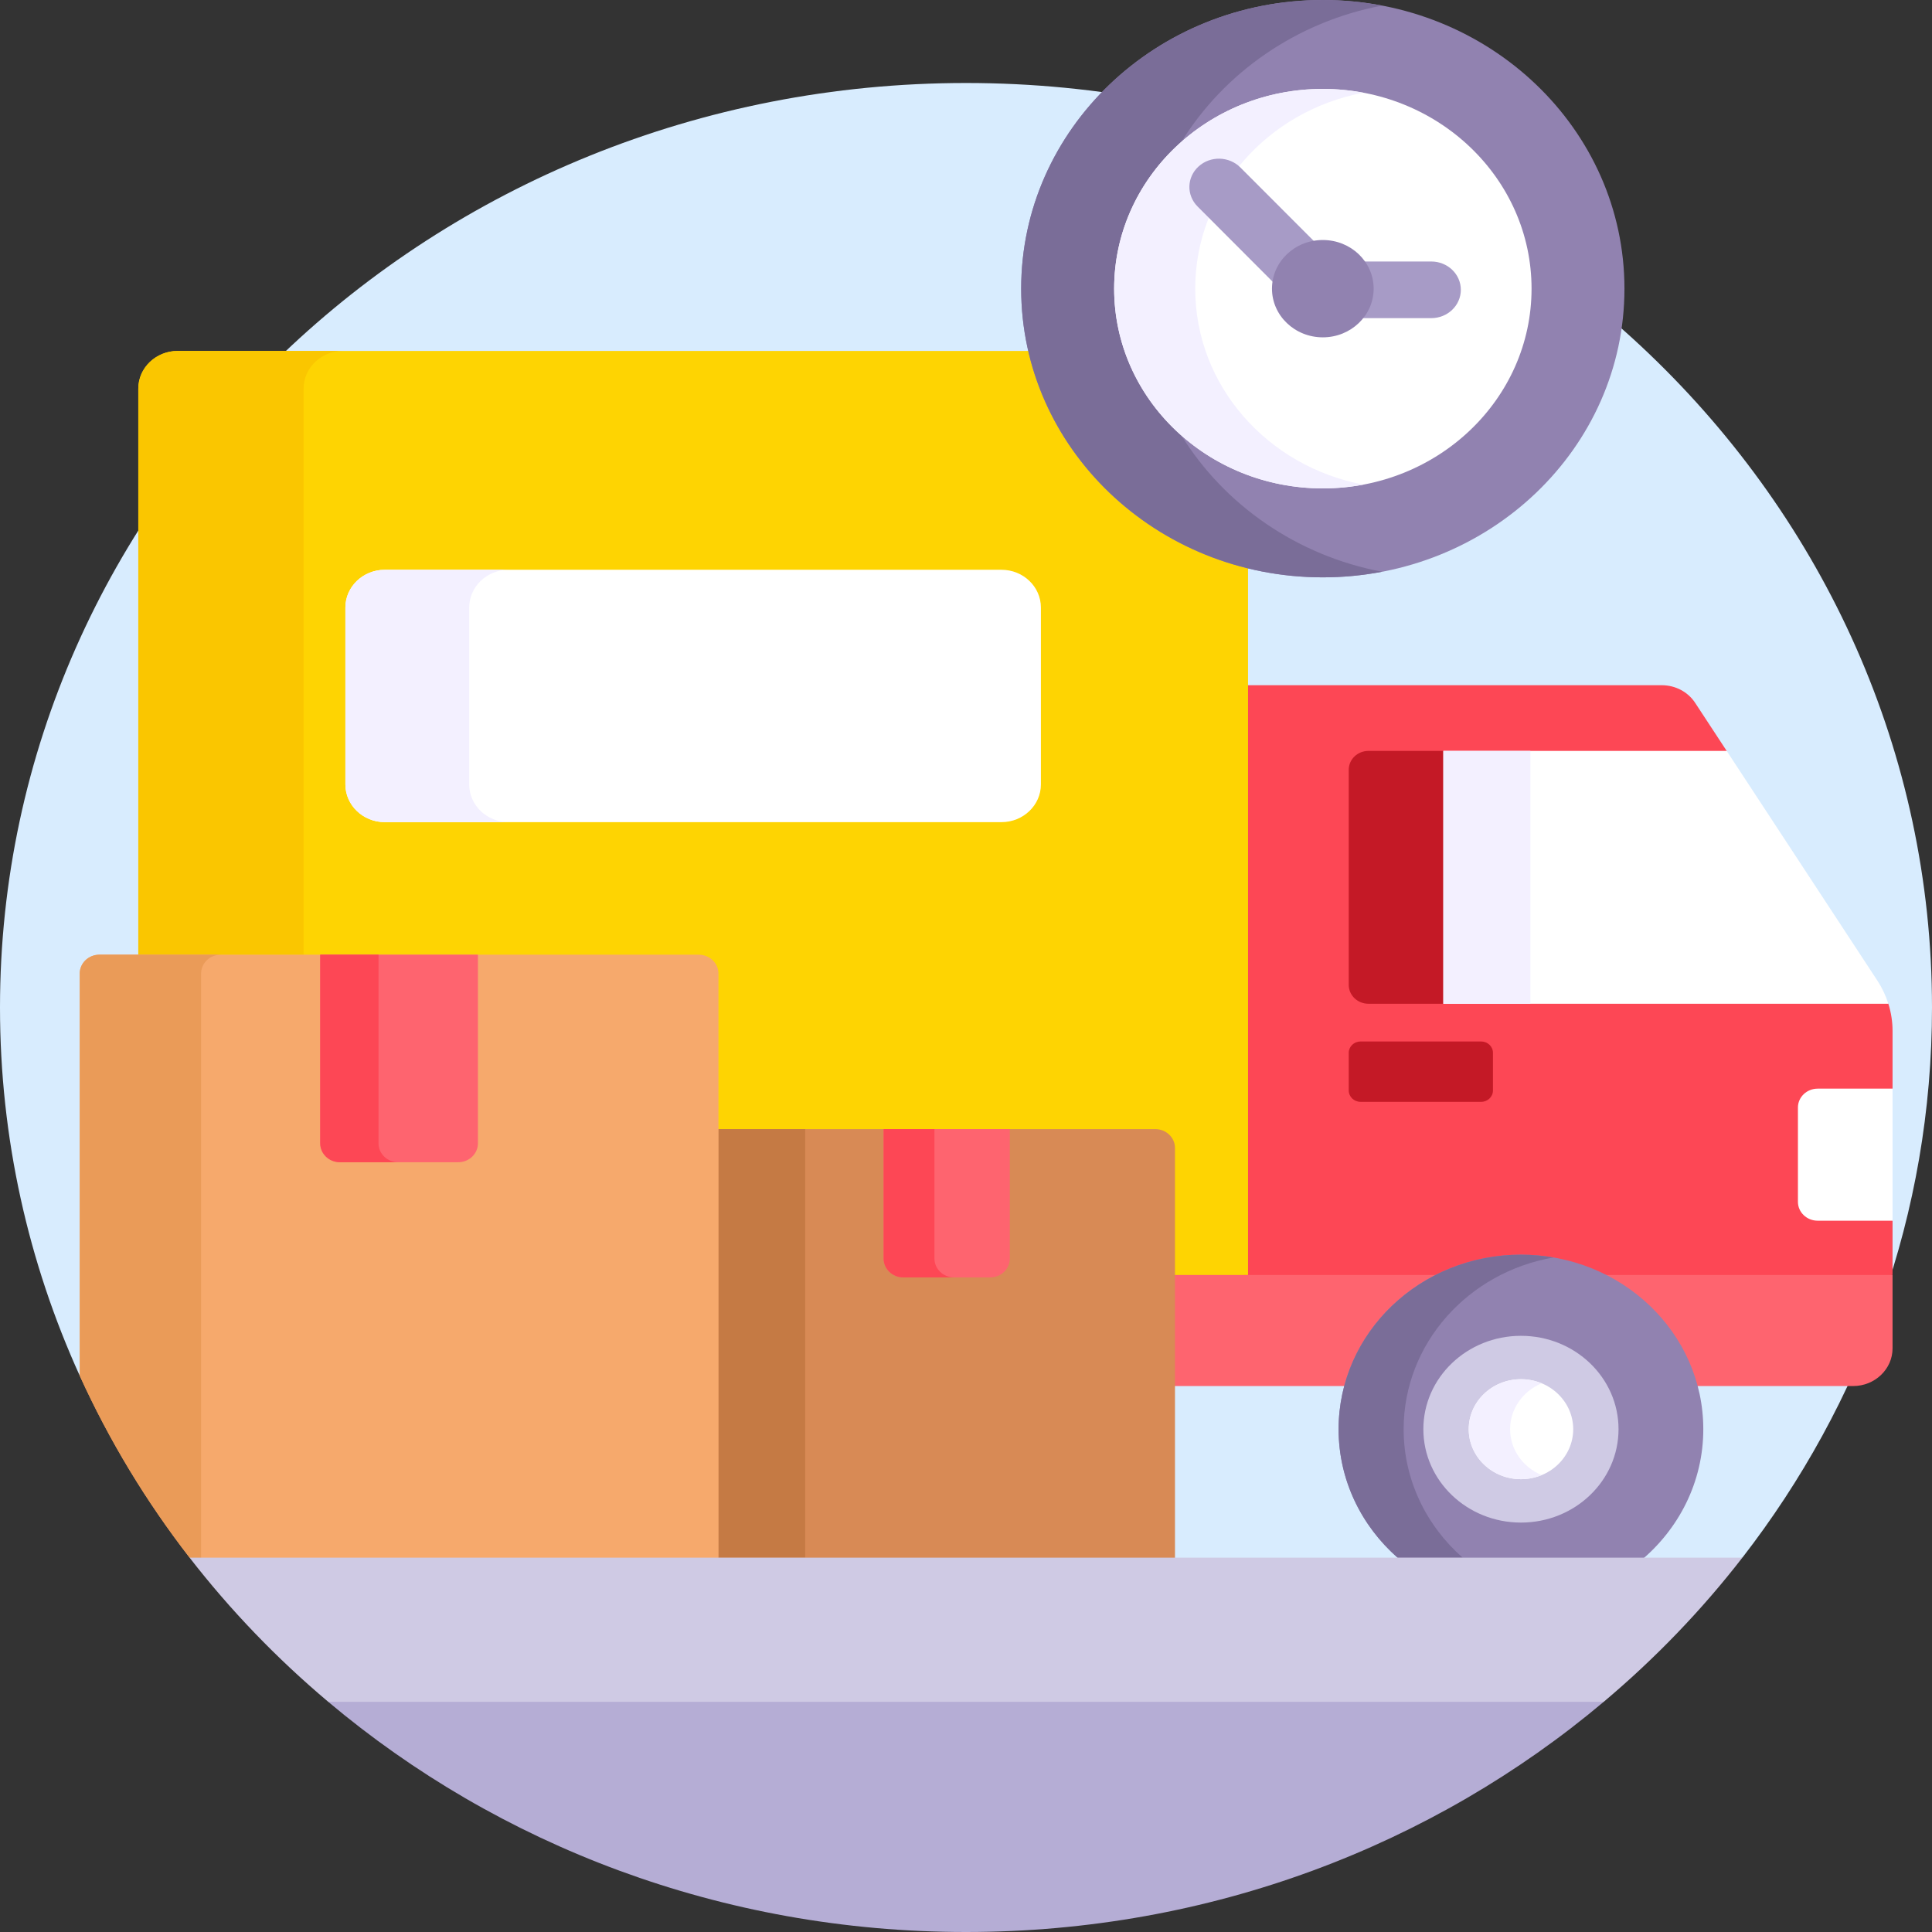 <svg width="48" height="48" viewBox="0 0 48 48" fill="none" xmlns="http://www.w3.org/2000/svg">
<rect x="0" y="0" width="48" height="48" fill="#333333" stroke="none"/>
<g clip-path="url(#clip0_49_23875)">
<path d="M24 2.062C10.745 2.062 0 12.346 0 25.031C0 28.283 0.707 31.376 1.981 34.179H2.079V24.188C2.079 23.981 2.254 23.812 2.471 23.812H17.36C17.576 23.812 17.752 23.981 17.752 24.188V38.792H42.905L43.289 38.699C46.249 34.879 48 30.151 48 25.031C48 12.346 37.255 2.062 24 2.062Z" fill="#D8ECFE"/>
<path d="M29.094 31.582V34.436H33.499C33.853 33.14 34.832 32.084 36.109 31.582H29.094Z" fill="#FE646F"/>
<path d="M46.783 31.582H39.466C40.743 32.084 41.723 33.14 42.076 34.436H46.04C46.581 34.436 47.02 34.016 47.02 33.499V31.676L46.783 31.582Z" fill="#FE646F"/>
<path d="M45.159 27.141H46.946L47.02 27.047V25.612C47.02 25.383 46.984 25.155 46.916 24.938L46.778 24.844H33.998C33.782 24.844 33.606 24.676 33.606 24.469V19.125C33.606 18.918 33.782 18.75 33.998 18.75H42.845L42.899 18.656L42.116 17.463C41.937 17.189 41.624 17.024 41.287 17.024H30.909V31.676H35.887C36.463 31.413 37.108 31.265 37.788 31.265C38.468 31.265 39.112 31.413 39.689 31.676H47.02V30.328L46.968 30.234H45.159C44.943 30.234 44.767 30.066 44.767 29.859V27.516C44.767 27.309 44.943 27.141 45.159 27.141Z" fill="#FD4755"/>
<path d="M35.958 18.791L35.86 18.656H33.999C33.728 18.656 33.509 18.866 33.509 19.125V24.469C33.509 24.728 33.728 24.938 33.999 24.938H35.86L35.958 24.772V18.791Z" fill="#C41926"/>
<path d="M25.649 8.719H4.415C3.874 8.719 3.436 9.138 3.436 9.656V23.812H17.36C17.576 23.812 17.752 23.981 17.752 24.188V28.146H28.702C28.918 28.146 29.094 28.314 29.094 28.521V31.676H31.007V14.024C28.34 13.36 26.254 11.304 25.649 8.719Z" fill="#FED402"/>
<path d="M7.543 23.719V9.656C7.543 9.138 7.981 8.719 8.522 8.719H4.415C3.874 8.719 3.436 9.138 3.436 9.656V23.719H7.543Z" fill="#FAC600"/>
<path d="M24.881 20.426H9.561C9.02 20.426 8.581 20.006 8.581 19.489V15.094C8.581 14.576 9.02 14.156 9.561 14.156H24.881C25.422 14.156 25.861 14.576 25.861 15.094V19.489C25.861 20.006 25.422 20.426 24.881 20.426Z" fill="white"/>
<path d="M11.657 19.489V15.094C11.657 14.576 12.096 14.156 12.637 14.156H9.561C9.02 14.156 8.581 14.576 8.581 15.094V19.489C8.581 20.006 9.02 20.426 9.561 20.426H12.637C12.096 20.426 11.657 20.006 11.657 19.489Z" fill="#F3F0FF"/>
<path d="M34.832 38.792H40.744C41.707 37.997 42.318 36.821 42.318 35.508C42.318 33.113 40.29 31.172 37.788 31.172C35.285 31.172 33.257 33.113 33.257 35.508C33.257 36.821 33.868 37.997 34.832 38.792Z" fill="#9182B0"/>
<path d="M34.721 38.699H36.338C35.438 37.906 34.873 36.77 34.873 35.508C34.873 33.377 36.479 31.607 38.596 31.242C38.333 31.197 38.064 31.172 37.788 31.172C35.285 31.172 33.257 33.113 33.257 35.508C33.257 36.77 33.821 37.906 34.721 38.699Z" fill="#7A6D98"/>
<path d="M37.788 37.828C39.127 37.828 40.212 36.789 40.212 35.508C40.212 34.226 39.127 33.188 37.788 33.188C36.449 33.188 35.363 34.226 35.363 35.508C35.363 36.789 36.449 37.828 37.788 37.828Z" fill="#CFCAE4"/>
<path d="M37.788 36.75C38.505 36.75 39.086 36.194 39.086 35.508C39.086 34.822 38.505 34.266 37.788 34.266C37.071 34.266 36.49 34.822 36.49 35.508C36.49 36.194 37.071 36.75 37.788 36.75Z" fill="white"/>
<path d="M37.518 35.508C37.518 34.998 37.842 34.559 38.302 34.368C38.144 34.302 37.97 34.266 37.788 34.266C37.072 34.266 36.49 34.823 36.49 35.508C36.49 36.193 37.072 36.75 37.788 36.75C37.97 36.75 38.144 36.713 38.302 36.648C37.842 36.457 37.518 36.018 37.518 35.508Z" fill="#F3F0FF"/>
<path d="M32.865 14.344C37.004 14.344 40.359 11.133 40.359 7.172C40.359 3.211 37.004 0 32.865 0C28.727 0 25.371 3.211 25.371 7.172C25.371 11.133 28.727 14.344 32.865 14.344Z" fill="#9182B0"/>
<path d="M29.354 10.822C28.325 9.916 27.68 8.616 27.68 7.172C27.68 5.728 28.325 4.428 29.354 3.521C30.42 1.8 32.216 0.542 34.335 0.139C33.859 0.048 33.368 0 32.865 0C28.726 0 25.371 3.211 25.371 7.172C25.371 11.133 28.726 14.344 32.865 14.344C33.368 14.344 33.859 14.296 34.335 14.205C32.216 13.802 30.42 12.543 29.354 10.822Z" fill="#7A6D98"/>
<path d="M32.866 12.134C35.73 12.134 38.051 9.913 38.051 7.172C38.051 4.431 35.73 2.209 32.866 2.209C30.002 2.209 27.681 4.431 27.681 7.172C27.681 9.913 30.002 12.134 32.866 12.134Z" fill="white"/>
<path d="M29.695 7.172C29.695 4.761 31.492 2.753 33.873 2.304C33.547 2.243 33.211 2.209 32.866 2.209C30.002 2.209 27.681 4.431 27.681 7.172C27.681 9.913 30.002 12.134 32.866 12.134C33.211 12.134 33.547 12.101 33.873 12.04C31.492 11.591 29.695 9.583 29.695 7.172Z" fill="#F3F0FF"/>
<path d="M35.56 7.904H32.836C32.635 7.904 32.443 7.825 32.304 7.686L29.754 5.131C29.473 4.85 29.484 4.405 29.777 4.137C30.07 3.869 30.535 3.879 30.816 4.16L33.15 6.497H35.56C35.966 6.497 36.294 6.812 36.294 7.2C36.294 7.589 35.965 7.904 35.56 7.904Z" fill="#A79BC6"/>
<path d="M32.865 8.381C33.563 8.381 34.128 7.839 34.128 7.172C34.128 6.504 33.563 5.963 32.865 5.963C32.167 5.963 31.602 6.504 31.602 7.172C31.602 7.839 32.167 8.381 32.865 8.381Z" fill="#9182B0"/>
<path d="M28.702 28.052H17.752V38.792H29.192V28.521C29.192 28.262 28.972 28.052 28.702 28.052Z" fill="#D88A55"/>
<path d="M17.85 28.052H20.005V38.699H17.85V28.052Z" fill="#C57A44"/>
<path d="M24.598 31.737H22.443C22.173 31.737 21.953 31.527 21.953 31.268V28.052H25.088V31.268C25.088 31.527 24.869 31.737 24.598 31.737Z" fill="#FE646F"/>
<path d="M23.216 31.268V28.052H21.953V31.268C21.953 31.527 22.173 31.737 22.443 31.737H23.706C23.435 31.737 23.216 31.527 23.216 31.268Z" fill="#FD4755"/>
<path d="M36.798 27.375H33.803C33.641 27.375 33.509 27.249 33.509 27.094V26.156C33.509 26.001 33.641 25.875 33.803 25.875H36.798C36.96 25.875 37.092 26.001 37.092 26.156V27.094C37.092 27.249 36.96 27.375 36.798 27.375Z" fill="#C41926"/>
<path d="M46.645 24.366L42.899 18.656H35.859V24.938H46.915C46.852 24.737 46.762 24.545 46.645 24.366Z" fill="white"/>
<path d="M35.86 18.656H38.022V24.938H35.86V18.656Z" fill="#F3F0FF"/>
<path d="M17.85 24.188C17.85 23.929 17.631 23.719 17.36 23.719H2.471C2.2 23.719 1.981 23.929 1.981 24.188V34.179C2.713 35.79 3.631 37.305 4.711 38.699L5.095 38.792H17.85V24.188Z" fill="#F6A96C"/>
<path d="M4.996 24.188C4.996 23.929 5.215 23.719 5.486 23.719H2.471C2.2 23.719 1.981 23.929 1.981 24.188V34.179C2.713 35.79 3.631 37.305 4.711 38.699L4.996 38.768V24.188Z" fill="#EA9B58"/>
<path d="M11.385 28.875H8.446C8.176 28.875 7.956 28.665 7.956 28.406V23.719H11.874V28.406C11.874 28.665 11.655 28.875 11.385 28.875Z" fill="#FE646F"/>
<path d="M9.404 28.406V23.719H7.956V28.406C7.956 28.665 8.176 28.875 8.446 28.875H9.894C9.623 28.875 9.404 28.665 9.404 28.406Z" fill="#FD4755"/>
<path d="M8.683 42.188L8.155 42.281C12.382 45.84 17.927 48 24 48C30.072 48 35.617 45.84 39.844 42.281L39.316 42.188H8.683Z" fill="#B5ADD5"/>
<path d="M4.71 38.699C5.724 40.007 6.879 41.207 8.155 42.281H39.844C41.12 41.207 42.276 40.007 43.289 38.699H4.71Z" fill="#CFCAE4"/>
<path d="M47.02 27.047H45.159C44.889 27.047 44.669 27.257 44.669 27.516V29.859C44.669 30.118 44.889 30.328 45.159 30.328H47.02V27.047Z" fill="white"/>
</g>
<defs>
<clipPath id="clip0_49_23875">
<rect width="48" height="48" fill="white"/>
</clipPath>
</defs>
</svg>
